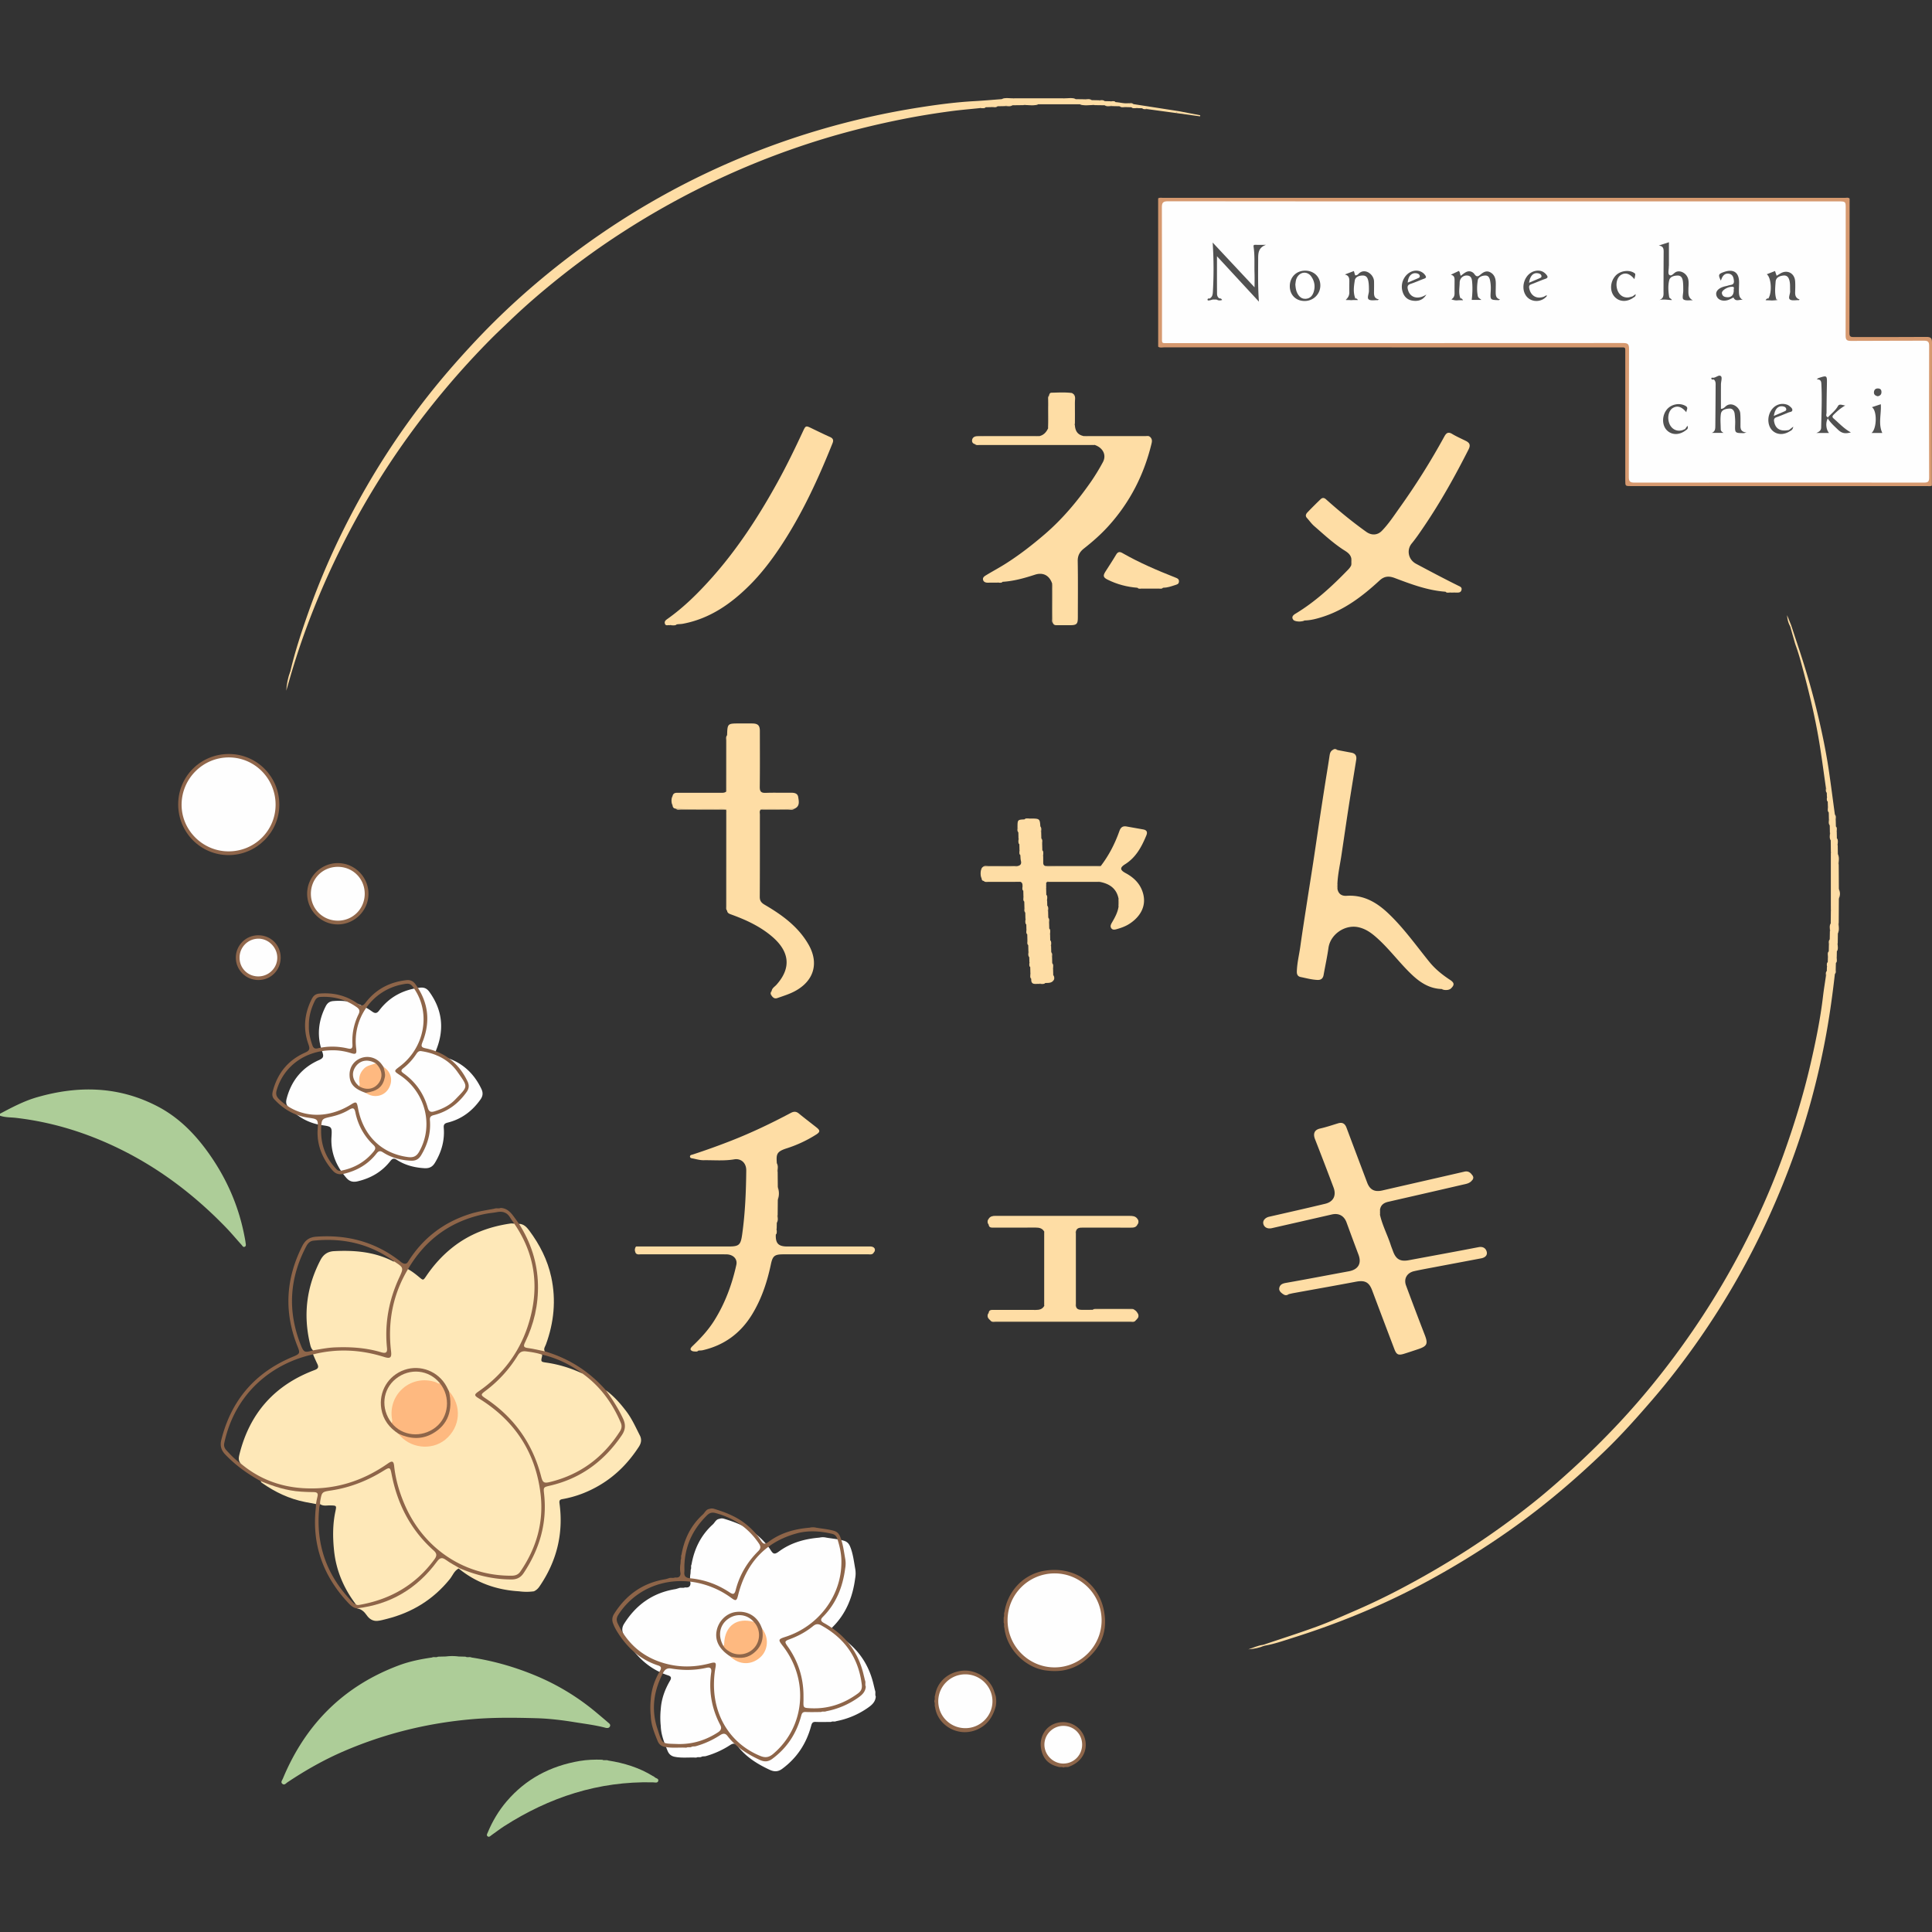 <svg width="512" height="512" fill="none" xmlns="http://www.w3.org/2000/svg"><rect width="100%" height="100%" fill="#333333" stroke="none"/><path d="M127.568 288.568c-2.26-4.744-5.952-7.678-11.079-8.763-1.059-.224-1.33-.459-.875-1.593 2.181-5.439 1.629-10.592-1.85-15.387-.644-.887-1.402-1.205-2.468-1.081-4.433.519-8.079 2.448-10.789 6.017-.615.81-1.077.897-1.919.287-3.06-2.217-6.505-3.075-10.273-2.755-1.002.086-1.57.542-2.01 1.402-1.989 3.9-2.378 7.94-.898 12.054.44 1.226.318 1.659-.905 2.199-4.424 1.957-7.234 5.367-8.498 10.045-.225.833-.313 1.603.354 2.324 2.43 2.623 5.36 4.335 8.914 4.856 2.747.403 2.753.36 2.55 3.491-.128 3.804 1.25 7.363 3.955 10.475.873 1.004 1.805 1.202 3.027.914 3.483-.82 6.412-2.524 8.628-5.35.536-.685.942-.835 1.714-.337 2.216 1.429 4.683 2.064 7.312 2.218 1.286.076 2.132-.319 2.809-1.438 1.73-2.856 2.605-5.91 2.333-9.244-.071-.874.188-1.185 1.033-1.395 3.677-.915 6.517-3.051 8.698-6.131.66-.932.721-1.794.237-2.808zm104.313 159.393l-.426-1.758c-1.468-6.059-5.055-10.479-10.466-13.464-.832-.459-.979-.91-.302-1.587 3.559-3.562 5.3-7.963 5.941-12.872.163-.87.161-1.741.002-2.612-.353-1.953-.572-3.933-1.331-5.797-.333-.821-.831-1.335-1.726-1.582-1.511-.417-3.062-.543-4.594-.802a3.9 3.9 0 00-1.823 0c-3.905.324-7.611 1.354-10.772 3.702-1.155.858-1.515.608-2.149-.391-.981-1.546-2.235-2.861-3.651-4.042-2.546-2.125-5.533-3.307-8.647-4.253-.435-.143-.869-.161-1.301.013-.902.104-1.173.964-1.733 1.471-3.156 2.859-4.921 6.471-5.645 10.629-.248.431.036.946-.218 1.375l-.052.99a7.211 7.211 0 000 2.612c-.024.978-.624 1.184-1.452 1.084-.531.251-1.13-.036-1.663.206-.334.093-.664.216-1.005.272-5.92.984-10.331 4.162-13.495 9.2-.479.761-.57 1.557-.318 2.315.293.887.754 1.739 1.255 2.535 2.592 4.119 6.011 7.241 10.73 8.781.645.21 1.053.519.534 1.4-1.372 2.324-2.283 4.835-2.465 7.564a21.273 21.273 0 000 4.449c.064 2.331.941 4.451 1.793 6.559.307.759.828 1.382 1.829 1.594 1.938.41 3.873.121 5.804.237.425-.26.935.021 1.364-.214.352-.19.745-.071 1.132-.179a23.46 23.46 0 006.467-2.939c.717-.466 1.34-.565 1.93.21 2.23 2.928 5.243 4.807 8.521 6.337 1.184.553 2.213.586 3.352-.256 3.935-2.904 6.431-6.747 7.675-11.425.192-.723.412-1.034 1.194-.999 1.35.059 2.704.012 4.057.009.433-.246.942.018 1.378-.207a21.64 21.64 0 008.534-3.648c1.045-.739 1.851-1.537 1.951-2.87-.261-.524.036-1.12-.209-1.647z" fill="#FEFEFE"/><path d="M153.288 363.866c-3.207-1.388-6.537-2.282-10.023-2.552-.692-.053-.693-.337-.431-.83.265-.499.517-1.005.775-1.508 3.943.91 7.504 2.637 10.755 5.028-.405.354-.77-.006-1.076-.138zm-21.416-38.624c-8.06 1.886-14.171 6.472-18.729 13.269-1.174 1.749-1.002 1.42-2.184.246-.886-.88-2.193-1.261-2.837-2.419 4.684-7.973 11.544-12.891 20.63-14.669.983-.192 1.989-.261 2.972-.447 1.49-.284 2.66.101 3.465 1.445.335.558.731 1.079 1.099 1.617-1.408.602-2.947.614-4.416.958zm-28.449 8.961c-4.67-2.019-9.567-2.521-14.588-2.3-1.71.076-2.863.736-3.686 2.363-2.683 5.31-3.896 10.895-3.472 16.815.164 2.296.737 4.537 1.284 6.773-2.25.676-2.46.594-3.31-1.577-3.469-8.866-2.942-17.506 1.479-25.929.432-.824.966-1.456 1.943-1.558 7.823-.812 15.016.828 21.421 5.519-.395.401-.77.024-1.071-.106zm-9.152 90.917c-.369-.063-.62-.315-.863-.562-6.859-6.978-9.795-15.333-8.79-25.068.032-.301.136-.595.207-.892 1.312 0 2.627.057 3.934-.021.895-.053.917.368.735 1.001-.807 2.805-.791 5.679-.773 8.561.037 5.912 1.999 11.18 5.26 16.031.186.276.755.465.29.95zm-23.352-53.47c-3.822 4.197-6.108 9.165-7.347 14.658-.124.549.17 1.022.227 1.536-1.428-.959-2.589-2.209-3.754-3.451-.498-.531-.782-1.154-.62-1.915 2.889-13.606 13.032-21.252 23.544-23.552 1.153.972 1.384 2.428 1.88 3.728.127.331-.474.399-.784.506-5.076 1.757-9.514 4.501-13.146 8.49zm94.809 4.927c-1.271-2.987-2.749-5.848-5.148-8.123-4.404-5.006-9.799-8.456-16.199-10.333-.561-.439-1.199-.684-1.901-.804-.73-.126-1.457-.275-2.191-.384-.785-.116-1.082-.482-.685-1.254.28-.543.495-1.117.724-1.683 3.919-9.693 3.527-19.151-1.556-28.35-.299-.541-.66-1.025-1.223-1.322-.273-.379-.544-.759-.82-1.136-1.043-1.427-1.997-2.972-4.048-3.071-.532.246-1.125-.023-1.661.196-2.077.403-4.168.688-6.21 1.317-7.155 2.203-12.72 6.43-16.687 12.773-.379.607-.934.596-1.485.292-.341-.187-.629-.47-.941-.709-6.488-4.948-13.839-6.84-21.914-6.246-1.74.128-2.872.872-3.676 2.462-4.418 8.738-4.89 17.626-1.22 26.717.67 1.662.565 1.883-1.165 2.595-10.084 4.151-16.445 11.515-19.08 22.102-.37 1.488-.048 2.685 1.036 3.823 2.744 2.881 5.922 5.153 9.382 7.066a15.686 15.686 0 004.24 1.953c2.978.884 6.017 1.358 9.124 1.343 1-.004 1.477.314 1.24 1.387-.1.456-.21.945.071 1.397-.01.305 0 .612-.034.914-1.102 9.771 1.895 18.148 8.58 25.275.635.676 1.292 1.309 2.262 1.461.736.001 1.463.252 2.203.1 5.131-1.057 9.776-3.141 13.868-6.452a29.552 29.552 0 005.448-5.802c.564-.785 1.129-.981 1.965-.388 1.206.854 2.492 1.581 3.878 2.115 4.107 2.192 8.555 2.889 13.141 3.117 2.005.099 3.33-.734 4.341-2.34 3.987-6.331 6.053-13.14 5.144-20.683-.125-1.039.161-1.62 1.278-1.848 3.109-.632 6.005-1.849 8.743-3.443 4.395-2.557 7.864-6.073 10.637-10.302.754-1.151 1.107-2.396.539-3.732" fill="#8E6549"/><path d="M0 295.148c3.161-1.672 6.32-3.357 9.777-4.355 10.982-3.17 21.723-2.958 32.044 2.444 5.54 2.901 9.794 7.221 13.402 12.271 4.691 6.566 7.9 13.755 9.478 21.669.145.726.292 1.453.387 2.187.048.366.207.859-.26 1.051-.4.165-.596-.275-.815-.518-1.407-1.555-2.747-3.172-4.204-4.677-8.183-8.449-17.415-15.5-27.994-20.7-8.722-4.288-17.89-7.153-27.568-8.274-1.42-.165-2.87-.085-4.247-.573v-.525zm116.079 143.889l2.084-.053a13.255 13.255 0 013.383.004l1.821.048c.501.298 1.088-.036 1.594.221 5.83.891 11.46 2.506 16.9 4.766a61.912 61.912 0 0116.142 9.792c1.034.868 2.072 1.731 3.09 2.617.314.275.784.558.549 1.075-.219.483-.755.484-1.159.377-2.712-.72-5.495-1.05-8.252-1.498-3.349-.543-6.729-.95-10.121-1.044-5.595-.154-11.196-.227-16.782.243-11.838.996-23.237 3.783-34.156 8.48-5.276 2.269-10.252 5.091-15.022 8.284-.37.247-.745.793-1.263.422-.61-.437-.104-.982.073-1.408 5.975-14.389 16.095-24.553 30.763-30.031 2.823-1.054 5.776-1.648 8.759-2.073.507-.26 1.096.075 1.597-.222z" fill="#ADCD98"/><path d="M365.716 321.961c.625 2.775 1.971 5.292 2.844 7.979.174.538.393 1.061.584 1.595.787 2.201 1.948 2.858 4.242 2.429 6.146-1.149 12.3-2.264 18.439-3.453 1.145-.222 1.893.253 2.155 1.158.292 1.004-.446 1.611-1.43 1.799-4.174.794-8.351 1.574-12.526 2.366-1.747.332-3.5.643-5.236 1.031-1.927.431-2.838 2.007-2.167 3.818a905.999 905.999 0 004.95 13.07c.908 2.34.659 2.984-1.709 3.779-1.24.416-2.479.83-3.727 1.22-1.547.485-2.047.262-2.606-1.208a3490.771 3490.771 0 01-5.899-15.602c-.811-2.162-1.936-2.721-4.277-2.278-5.497 1.04-11.007 2.009-16.511 3.011-.427.077-.849.182-1.274.274a2.376 2.376 0 01-1.562-.005c-.591-.415-1.159-.91-.967-1.696.207-.849.864-1.114 1.748-1.269 5.561-.974 11.105-2.049 16.658-3.07 2.503-.461 3.45-2.072 2.573-4.398a933.402 933.402 0 01-3.172-8.555c-.647-1.768-2.065-2.531-3.9-2.109-5.296 1.219-10.596 2.421-15.895 3.628-1.142.26-2.057-.22-2.264-1.179-.182-.838.507-1.613 1.549-1.85 4.958-1.129 9.92-2.245 14.864-3.436 2.178-.525 2.999-2.195 2.199-4.323a972.01 972.01 0 00-4.901-12.781c-.515-1.315-.312-2.461 1.336-2.832 1.61-.363 3.183-.895 4.764-1.38 1.141-.35 1.832.068 2.237 1.152 1.817 4.852 3.648 9.699 5.475 14.546.728 1.931 1.981 2.561 4.023 2.092 7.245-1.665 14.495-3.308 21.738-4.982.979-.226 1.585.194 2.092.931.168.435.18.868-.007 1.301-.641.918-1.69 1.024-2.641 1.246-6.54 1.525-13.088 3.012-19.634 4.514-1.139.261-1.985.836-2.162 2.095-.198.457-.189.914-.003 1.372zM258.363 117.696c-.61-.155-.848-.601-.734-1.158.113-.549.547-.856 1.109-.925.298-.037.6-.028.901-.04.409.232.855.12 1.283.121 4.41.009 8.819.009 13.229 0 .428-.001.874.111 1.284-.121 1.179-.257 1.859-1.07 2.344-2.101.296-1.978.045-3.969.135-5.952.042-.903-.127-1.815.106-2.711.046-.379.216-.724.615-.734 1.78-.045 3.564-.152 5.34.065.229.028.433.266.648.408.246 2.245.033 4.497.112 6.745.016.469-.121.954.122 1.404.111 1.668.844 2.561 2.356 2.873.452.245.941.122 1.411.123 4.925.011 9.849.003 14.773.012.472.001.959-.11 1.416.111.486.474.537.981.374 1.66-1.987 8.295-5.727 15.642-11.481 21.986-1.975 2.178-4.149 4.086-6.441 5.889-1.084.853-1.685 1.84-1.657 3.342.09 4.982.037 9.967.032 14.951-.001 1.732-.314 2.036-2.07 2.042-1.093.004-2.186-.004-3.279.003-.488.003-.98.04-1.23-.516-.229-3.031-.03-6.067-.104-9.099-.012-.469.121-.956-.124-1.406-.721-2.177-2.407-3.064-4.553-2.367-2.804.911-5.63 1.71-8.594 1.889-.411.243-.916-.067-1.32.224-.83.001-1.66-.014-2.49.008-.625.016-1.205-.148-1.354-.775-.157-.664.461-.996.926-1.278 1.596-.97 3.247-1.85 4.828-2.841 3.753-2.354 7.237-5.06 10.599-7.95 4.686-4.03 8.606-8.716 12.128-13.752a55.281 55.281 0 003.267-5.338c1.02-1.881.059-3.802-2.137-4.567-.453-.242-.943-.122-1.414-.123-9.644-.008-19.288-.004-28.931-.01-.475 0-.96.09-1.425-.092zm-52.272 192.966l.036 3.927a11.834 11.834 0 010 3.388l-.036 3.928c-.327.677.061 1.431-.228 2.112l-.033 1.567c-.311.494.043 1.085-.232 1.585-.099 2.34.686 3.164 3.03 3.165 7.089.001 14.178-.001 21.266.002.564 0 1.144-.087 1.655.258.262.425.164.863.042 1.3-.377.706-1.05.509-1.635.51-7.432.008-14.863.005-22.295.006-2.413 0-2.893.4-3.376 2.688-.976 4.628-2.446 9.068-4.915 13.144-3.044 5.025-7.384 8.249-13.114 9.577-.378.087-.779.071-1.17.102-.412.254-.921-.06-1.328.228-1.204-.36-.745-.937-.172-1.484 2.144-2.051 4.141-4.209 5.728-6.75 2.848-4.556 4.672-9.5 5.823-14.712.348-1.579-.845-2.781-2.703-2.789-3.887-.016-7.774-.005-11.661-.005-3.625 0-7.249.005-10.874-.006-.463-.002-.971.153-1.368-.248-.125-.612-.226-1.222.052-1.822l24.536.001c2.749 0 3.169-.407 3.559-3.173.794-5.625 1.029-11.277 1.087-16.954.022-2.151-1.514-3.252-3.184-2.968-2.693.457-5.405.191-8.109.231-.965.014-1.881-.268-2.813-.453-.327-.065-.792-.075-.805-.514-.013-.437.46-.458.77-.56a186.721 186.721 0 0010.198-3.664c5.4-2.118 10.618-4.616 15.734-7.333.787-.418 1.421-.451 2.14.139 1.547 1.27 3.147 2.475 4.714 3.722.965.767.95 1.18-.115 1.86a33.623 33.623 0 01-7.799 3.649c-2.765.889-2.781 1.584-2.629 3.973.285.771-.106 1.606.224 2.373zm-1.593-48.058c.126-.766.802-1.11 1.258-1.618 4.251-4.741 3.182-9.065-1.092-12.74-3.188-2.741-6.983-4.49-10.924-5.91-.484-.174-1.007-.367-1.051-1.021-.2-.462-.1-.948-.101-1.422-.007-7.901-.003-15.801-.011-23.701 0-.472.114-.961-.116-1.417a.533.533 0 00-.04-.23c-.844-.294-1.716-.105-2.573-.127-3.594-.09-7.191.139-10.782-.12-.511-.035-.766-.328-.826-.817-.15-.869-.174-1.736.013-2.603.241-.844.937-.782 1.588-.783 3.66-.004 7.32-.001 10.98-.003.561 0 1.141.086 1.627-.31.248-.406.128-.855.129-1.283.01-4.113.003-8.226.011-12.338 0-.432-.09-.876.099-1.296.098-3.141.098-3.141 3.32-3.141 1.138.001 2.276-.018 3.412.005 1.456.03 1.948.537 1.95 1.993.005 4.943.038 9.887-.023 14.83-.016 1.224.374 1.61 1.579 1.564 2.14-.082 4.287 0 6.43-.034.976-.015 2.009.026 2.18 1.156.165 1.095.501 2.426-.983 3.07-2.506.229-5.018.036-7.526.108-.468.013-.954-.123-1.403.124-.428.389-.243.903-.244 1.359-.012 7.253.015 14.506-.033 21.759-.007 1.09.424 1.601 1.32 2.124 4.586 2.681 8.846 5.758 11.576 10.489 2.864 4.965 1.47 9.689-3.593 12.4-1.472.788-3.051 1.268-4.613 1.814-.74.259-1.145-.067-1.528-.588-.174-.43-.159-.861-.01-1.293zM358.13 148.089c-.224-1.398-1.428-1.932-2.409-2.589-2.683-1.799-5.036-3.992-7.46-6.099-.716-.622-1.268-1.429-1.912-2.137-.523-.576-.23-1.095.165-1.509a122.045 122.045 0 013.433-3.431c.462-.448.902-.499 1.466.006 3.409 3.048 6.936 5.953 10.663 8.612 1.371.978 2.954.947 4.136-.271 1.823-1.878 3.247-4.078 4.76-6.195a185.837 185.837 0 0011.793-18.796c.492-.898.999-1.327 2.052-.694 1.157.697 2.406 1.241 3.619 1.844 1.021.508 1.344 1.094.748 2.273-3.57 7.051-7.411 13.94-11.853 20.481-1.027 1.512-2.052 3.036-3.213 4.443-1.38 1.672-.973 4.249 1.175 5.394 3.699 1.972 7.401 3.935 11.157 5.794.459.227 1.033.402.869 1.107-.171.736-.76.732-1.351.718-.525-.012-1.05-.002-1.575-.002-.404-.29-.913.025-1.323-.227-4.74-.332-9.119-2-13.501-3.649-1.462-.55-2.705-.494-3.947.652-4.5 4.153-9.319 7.843-15.275 9.712-1.49.468-3.003.871-4.584.902a8.5 8.5 0 01-2.864-.007c-.812-.801-.256-1.379.397-1.773 5.256-3.165 9.706-7.285 13.946-11.661.369-.382.692-.781.878-1.281.212-.538.197-1.077.01-1.617zm23.892 114.008c-3.096-.102-5.525-1.617-7.703-3.652-3.221-3.01-5.828-6.604-9.077-9.584-1.534-1.406-3.126-2.682-5.292-3.144-3.534-.754-7.387 1.889-7.892 5.481-.338 2.402-.867 4.778-1.286 7.17-.164.938-.694 1.367-1.625 1.326-1.521-.067-2.985-.472-4.466-.774-.781-.159-1.026-.701-1.006-1.45.06-2.262.621-4.453.93-6.68.53-3.809 1.134-7.607 1.72-11.407.565-3.671 1.158-7.338 1.718-11.01.573-3.759 1.115-7.523 1.681-11.282.451-2.991.913-5.98 1.382-8.968.408-2.602.853-5.199 1.234-7.805.094-.638.224-1.191.798-1.549a1.83 1.83 0 011.29-.004c1.234.235 2.465.477 3.7.701 1.079.196 1.447.865 1.283 1.888-.67 4.187-1.367 8.371-2.016 12.562-.661 4.276-1.273 8.561-1.918 12.84-.374 2.481-.946 4.934-1.047 7.454-.183.45-.213.899.007 1.347.25 1.354 1.134 1.926 2.431 1.84 4.477-.295 7.946 1.715 11.058 4.671 4.09 3.883 7.336 8.475 10.861 12.83 1.558 1.924 3.44 3.431 5.487 4.774 1.222.802 1.23 1.401.084 2.423a5.926 5.926 0 01-2.336.002z" fill="#FEDDA5"/><path d="M484.41 213.737l-.034-1.303c-.253-.411.064-.919-.229-1.322l-.03-1.04c-.26-.408.063-.919-.233-1.322-.624-4.276-1.163-8.568-1.891-12.827-.999-5.85-2.365-11.626-3.891-17.36-.703-2.639-1.374-5.292-2.341-7.855.124-.156.191-.421.485-.255 1.911 5.686 3.656 11.422 5.082 17.249 1.329 5.435 2.509 10.904 3.327 16.442.577 3.902 1.074 7.816 1.607 11.724.276.5-.078 1.092.232 1.587l.038 1.566c.245.413-.064.919.224 1.324l.035 1.826c.276.593-.088 1.264.226 1.852l.037 2.349c.298.949-.111 1.953.227 2.899l.036 6.291a6.952 6.952 0 010 2.6l-.035 6.293c-.338.945.067 1.947-.225 2.895l-.038 2.618c-.329.676.061 1.431-.23 2.111l-.032 1.566c-.308.495.037 1.083-.227 1.583l-.038 1.561c-.287.407.027.917-.229 1.329-.69 6.084-1.544 12.144-2.708 18.155-1.905 9.837-4.477 19.496-7.822 28.943a216.42 216.42 0 01-7.05 17.442c-5.128 11.265-11.241 21.963-18.3 32.123-3.927 5.651-8.117 11.097-12.619 16.31-3.938 4.559-7.94 9.056-12.267 13.244-7.804 7.552-16.052 14.575-24.923 20.863a218.062 218.062 0 01-24.028 14.78c-10.891 5.771-22.251 10.384-33.994 14.08-2.484.782-4.95 1.66-7.536 2.085-.275.11-.311-.017-.245-.246 4.741-1.602 9.515-3.117 14.214-4.836 3.346-1.223 6.604-2.691 9.878-4.104a175.204 175.204 0 0012.153-5.807A235.774 235.774 0 00388.5 411a213.37 213.37 0 0017.967-12.889c3.562-2.844 6.988-5.862 10.361-8.941a217.76 217.76 0 0012.394-12.254c5.989-6.417 11.52-13.236 16.652-20.379a211.732 211.732 0 0019.213-32.478 195.096 195.096 0 007.504-17.932c2.84-7.894 5.314-15.895 7.201-24.071 1.373-5.948 2.607-11.922 3.322-17.992.212-1.802.512-3.593.771-5.39.294-.403-.029-.914.233-1.324l.029-1.04c.293-.403-.023-.911.228-1.32l.037-1.301c.306-.497-.042-1.087.229-1.589l.034-1.561c.303-.496-.04-1.086.226-1.588l.036-2.089c.323-.677-.056-1.428.224-2.11l.038-3.404c.247-.499.117-1.031.119-1.546.012-4.234.01-8.469.001-12.703-.001-.428.112-.875-.122-1.283l-.036-3.145c-.28-.681.1-1.433-.225-2.11l-.032-1.826c-.283-.592.087-1.264-.229-1.852l-.033-1.56c-.274-.5.078-1.091-.232-1.586zM76.914 178.039c1.265-5.403 3.007-10.665 4.855-15.887 3.05-8.617 6.72-16.974 10.932-25.087a204.142 204.142 0 0120.599-32.007c3.665-4.673 7.558-9.147 11.596-13.507a195.869 195.869 0 0112.293-12.178 209.145 209.145 0 0121.542-17.047 203.967 203.967 0 0128.57-16.498 205.7 205.7 0 0130.072-11.46 207.03 207.03 0 0126.247-5.888c4.857-.766 9.738-1.41 14.658-1.68 2.393-.13 4.78-.348 7.17-.527 1.127-.299 2.301.108 3.426-.228h12.818c1.124.34 2.3-.076 3.426.231l2.091.03c.675.33 1.427-.057 2.107.228l1.826.036c.497.306 1.087-.041 1.588.229l1.56.035c.407.286.916-.027 1.329.228 1.14.057 2.253.426 3.409.292.4.3.91-.026 1.317.233l12.068 1.878c.073.693-.615.167-.777.484l-7.589-1.032c-.401-.296-.908.022-1.316-.228l-1.306-.036c-.494-.311-1.085.043-1.585-.231l-1.305-.03c-.584-.324-1.254.049-1.843-.23l-1.827-.035c-.677-.327-1.431.059-2.112-.228l-2.615-.034c-1.3-.352-2.647.084-3.949-.23l-11.05.001c-1.303.31-2.649-.121-3.95.228l-2.877.036c-.68.285-1.433-.1-2.108.228l-1.83.035c-.503.264-1.091-.078-1.589.225l-1.561.035c-.499.27-1.089-.08-1.583.23-2.542.267-5.093.474-7.626.812-4.21.562-8.405 1.238-12.573 2.063-6.783 1.343-13.497 2.97-20.125 4.943a210.544 210.544 0 00-28.088 10.62 212.256 212.256 0 00-26.338 14.506 203.505 203.505 0 00-16.542 11.889c-4.528 3.614-8.938 7.38-13.125 11.403-1.7 1.633-3.432 3.235-5.092 4.91a217.921 217.921 0 00-22.141 26.155 210.805 210.805 0 00-17.514 29.028c-5.391 10.804-9.878 21.979-13.313 33.565-.462.017-.398-.225-.25-.508zm100.546-12.337c-.416-.134-1.031.264-1.243-.4-.216-.679.248-.986.746-1.34 4.243-3.017 7.913-6.645 11.385-10.513 6.993-7.792 12.648-16.492 17.688-25.623 2.447-4.432 4.654-8.986 6.787-13.576.691-1.487.761-1.477 2.269-.747 1.611.779 3.218 1.566 4.852 2.294.8.356 1.026.811.694 1.64-3.851 9.612-8.168 18.987-13.936 27.631-2.375 3.558-4.98 6.953-7.996 9.972-4.971 4.976-10.604 8.913-17.715 10.26-.567.107-1.128.075-1.683.176-.592.275-1.261-.091-1.848.226zm95.614 51.216c2.459.011 2.497.042 2.627 2.102.269.501-.079 1.091.228 1.587l.036 1.564c.266.501-.079 1.09.227 1.585l.035 1.565c.268.501-.08 1.09.228 1.585.003.554.013 1.108.008 1.661-.006.54.173.915.779.947.584.27 1.202.121 1.802.124 3.793.016 7.586.012 11.379.002.427-.001.873.115 1.28-.125 2.163-2.816 3.767-5.94 4.946-9.271.368-1.039.92-1.393 1.933-1.213l4.354.772c.954.169 1.233.677.856 1.59-1.247 3.016-2.745 5.827-5.637 7.643-1.443.907-1.36 1.538.175 2.362 2.28 1.226 3.988 2.961 4.638 5.539.959 3.808-1.462 6.533-3.827 7.988-.972.598-2.045.979-3.135 1.29-.496.142-1.094.295-1.467-.18-.395-.503-.17-1.013.145-1.557.763-1.312 1.515-2.646 1.738-4.19a3.722 3.722 0 00.004-2.135c-.543-2.733-2.425-3.968-4.981-4.448-.984-.273-1.988-.112-2.982-.12-3.227-.024-6.455-.013-9.682-.003-.427.002-.874-.114-1.28.124l-.254.257a2.197 2.197 0 00-.005 1.609l.037 1.565c.264.5-.083 1.087.228 1.58l.03 1.306c.272.501-.076 1.093.23 1.589l.036 1.563c.266.5-.081 1.089.228 1.583l.032 1.304c.27.502-.076 1.093.228 1.59l.035 1.561c.271.5-.08 1.09.23 1.585l.036 1.567c.246.414-.06.92.223 1.328l.036 1.559c.27.501-.078 1.09.229 1.585l.037 1.566c.134.525.208 1.048-.053 1.56-.581.614-1.355.497-2.084.549-.501.279-1.094-.076-1.591.232-.923-.078-2.207.418-2.097-1.312-.278-.501.076-1.094-.232-1.589l-.038-1.565c-.247-.412.063-.919-.224-1.324l-.032-1.299c-.276-.501.076-1.093-.231-1.59l-.038-1.563c-.246-.412.063-.919-.224-1.325l-.039-1.563c-.246-.412.063-.919-.224-1.325l-.03-1.297c-.278-.501.074-1.095-.232-1.592l-.038-1.562c-.247-.413.061-.92-.224-1.326l-.039-1.562c-.247-.413.062-.92-.224-1.327l-.037-1.56c-.25-.413.061-.921-.225-1.328.057-.453-.079-.813-.496-1.041-2.339-.263-4.687-.037-7.029-.122-.907-.034-1.823.14-2.721-.113-.341-.025-.52-.215-.557-.549a8.468 8.468 0 01.004-2.863l.298-.299c2.595-.232 5.196-.033 7.794-.107.469-.014.955.119 1.406-.122.759-.159 1.099-.554.894-1.376-.123-.493-.109-1.021-.156-1.532-.248-.414.06-.921-.224-1.329l-.037-1.559c-.268-.501.079-1.09-.228-1.585l-.036-1.566c-.248-.413.06-.921-.224-1.328.009-2.007.009-2.007 1.838-2.099.502-.267 1.091.078 1.587-.227z" fill="#FEDDA5"/><path d="M490.167 52.625c-.011 11.895-.012 23.79-.054 35.684-.004.984.464 1.016 1.201 1.015 6.385-.016 12.771.02 19.155-.035 1.163-.01 1.536.247 1.531 1.487-.05 12.638-.031 25.278-.03 37.917-.411.23-.858.121-1.287.121-26.159.006-52.318.006-78.477.005-1.488 0-1.491-.002-1.491-1.475-.001-11.243.002-22.485-.002-33.727-.001-1.735.176-1.553-1.534-1.553-40.244-.002-80.488 0-120.733-.011-.504 0-1.048.19-1.516-.176l-.008-39.3c.398-.277.85-.145 1.275-.145 60.243-.007 120.485-.007 180.727.002.414 0 .877-.18 1.243.19z" fill="#D6996F"/><path d="M276.73 326.381c-.498-.862-1.285-1.063-2.22-1.058-3.707.021-7.414.01-11.12.008-.609-.001-1.278.091-1.391-.789-.157-.52-.171-1.04.01-1.558.434-.674 1.1-.771 1.828-.771 11.823.005 23.646.001 35.468.009.779.001 1.583.019 2.11.76.189.52.175 1.04.011 1.562-.373.754-1.036.8-1.774.797-4.231-.019-8.462-.011-12.693-.007-.798.001-1.611.004-1.842 1.031-.185.278-.122.592-.122.893-.003 5.984-.003 11.968 0 17.952 0 .301-.064.615.125.891.147.886.835 1.003 1.534 1.022.983.027 1.966-.009 2.95-.018 3.666-.165 7.333-.162 11-.003.357.199.633.477.833.832.128.525.204 1.047-.054 1.558l-.508.539c-.324.189-.682.114-1.025.114-12.09.003-24.179.003-36.268 0-.344 0-.701.073-1.027-.112l-.541-.542c-.191-.517-.167-1.037-.018-1.558.112-.876.775-.796 1.388-.797 3.708-.001 7.416-.012 11.125.008.933.005 1.727-.184 2.219-1.056.197-.273.131-.588.131-.887.003-5.978.003-11.955 0-17.932 0-.3.066-.615-.129-.888z" fill="#FEDDA5"/><path d="M161.191 466.557c4.202.661 8.21 1.877 11.855 4.133.111.069.272.092.341.187.316.425 1.283.395 1.046 1.125-.193.593-.922.345-1.418.334-14.39-.335-27.418 3.941-39.431 11.644-1.137.73-2.203 1.571-3.314 2.343-.305.212-.627.629-1.031.335-.419-.304-.099-.739.039-1.072 1.233-2.961 2.857-5.695 4.934-8.143 5.107-6.014 11.671-9.447 19.378-10.763 1.974-.338 3.992-.402 6.004-.337.503.291 1.088-.031 1.597.214z" fill="#ADCD98"/><path d="M306.898 155.989l-4.154-.002c-.406-.288-.915.026-1.327-.227-2.751-.21-5.375-.903-7.848-2.125-1.208-.596-1.322-1.041-.634-2.131.951-1.506 1.947-2.984 2.848-4.52.438-.746.93-.841 1.61-.451 4.502 2.583 9.26 4.612 14.077 6.516.472.186.995.344.966 1.056-.029.717-.561.793-1.052.956-1.031.34-2.058.696-3.163.7-.411.252-.919-.064-1.323.228z" fill="#FEDDA5"/><path d="M277.521 442.73c-5.38-.525-10.68-5.327-11.347-11.33-.186-.443.045-.944-.188-1.381l.004-1.394c.224-.447-.012-.959.2-1.408.784-5.258 4.789-10.069 10.832-10.992 7.56-1.156 14.125 3.194 15.553 10.694.974 5.114-.498 9.686-5.365 13.395-1.715 1.307-3.65 2.07-5.764 2.414a16.158 16.158 0 01-3.925.002z" fill="#8E6549"/><path d="M47.223 213.11c.031-7.434 6.022-13.332 13.505-13.295 7.396.036 13.352 6.1 13.296 13.536-.056 7.301-6.129 13.277-13.473 13.259-7.41-.018-13.36-6.044-13.328-13.5z" fill="#8E654A"/><path d="M263.896 452.144c-.71 2.668-2.059 4.833-4.651 6.075-5.108 2.448-10.781-.909-11.44-5.813-.201-.448.031-.956-.195-1.4v-.333c.227-.445-.008-.954.197-1.401.572-3.616 3.467-6.185 7.359-6.529 3.358-.297 7.009 1.972 8.153 5.076.208.566.384 1.143.575 1.715.155.87.152 1.74.002 2.61zM81.4 236.798c.02-4.441 3.685-8.072 8.141-8.066 4.44.005 8.098 3.664 8.108 8.108.01 4.487-3.716 8.179-8.214 8.139-4.434-.04-8.056-3.728-8.035-8.181zm194.515 224.286c.552-2.694 2.605-4.477 5.398-4.69 2.643-.201 5.193 1.47 6.073 3.98.909 2.593.01 5.309-2.254 6.868a8.03 8.03 0 01-1.848.947c-.442.24-.96-.021-1.403.214l-.073.001c-.442-.232-.954.014-1.399-.204-2.638-.614-4.037-2.238-4.511-4.768-.125-.784-.159-1.567.017-2.348z" fill="#8E664A"/><path d="M68.41 247.854c3.367-.019 5.984 2.586 5.977 5.949-.008 3.302-2.59 5.898-5.885 5.917-3.323.019-6.013-2.647-6.006-5.956.006-3.252 2.647-5.892 5.914-5.91z" fill="#8F664B"/><path d="M262.555 350.034c12.773-.002 25.547-.002 38.321-.003-.393.417-.904.244-1.363.245-11.865.009-23.73.009-35.594 0-.46-.001-.97.171-1.364-.242zm-4.192-232.338c10.219-.005 20.438-.011 30.657-.012.383 0 .796-.095 1.112.237-10.175.002-20.351.006-30.526.001-.421 0-.884.142-1.243-.226zm-65.901 97.079c.354.364.229.824.229 1.247.004 8.431.001 16.862-.002 25.293-.349-.311-.237-.728-.237-1.108-.001-8.477.005-16.954.01-25.432zm92.658 131.326c-.342-.309-.249-.723-.249-1.105-.005-5.841-.005-11.682 0-17.524 0-.382-.093-.795.246-1.106l.003 19.735zm-8.39-19.72c.343.309.245.722.245 1.103.005 5.834.005 11.668 0 17.502 0 .38.098.794-.247 1.102l.002-19.707m28.083-210.565c-5.409.001-10.819.005-16.229-.004-.463-.001-.97.15-1.37-.242 5.455-.002 10.911-.006 16.367 0 .419.001.884-.144 1.232.246zm-29.379-.243c-.272.295-.634.242-.977.241-4.611-.002-9.223-.007-13.835-.014-.343 0-.704.057-.983-.227h15.795zm209.763 110.243c.286.277.233.638.233.981.003 4.523.003 9.046.001 13.569 0 .343.052.703-.232.982l-.002-15.532zm-292.51-30.951c.003 4.653.009 9.306.007 13.959 0 .333.103.708-.246.958 0-4.518-.005-9.036.007-13.554.002-.458-.167-.964.232-1.363zm99.016 34.65c-.226.27-.537.243-.84.243l-12.775-.009c-.303-.001-.614.025-.846-.235l14.461.001zm-14.202 4.191c.221-.273.533-.254.837-.254l12.262.006c.304 0 .614-.007.845.247l-13.944.001zm-98.435-19.408c4.044-.003 8.089-.01 12.134-.002.415.001.881-.156 1.222.249-3.999 0-7.998.006-11.997-.007-.457-.002-.966.169-1.359-.24zm121.538 132.805l-11 .002c.191-.225.452-.235.717-.235h9.564c.265 0 .527.008.719.233zM311.636 29.95l.777-.485 5.661 1.082-.047.286-6.391-.883zm-32.803 124.718c.358.36.232.818.233 1.24.006 3.088-.001 6.177-.004 9.266-.371-.357-.228-.819-.229-1.237-.009-3.09-.002-6.179 0-9.269zm-18.118 78.791c2.836-.003 5.673-.01 8.508-.003.423.001.883-.125 1.242.238-2.882.006-5.765.015-8.648.013-.38 0-.797.111-1.102-.248zm8.945-3.939c-.634.445-1.352.207-2.026.217-2.391.032-4.783.012-7.174.011.445-.418.995-.225 1.496-.228 2.568-.018 5.136-.004 7.704 0zm-68.037-14.98c.35-.382.812-.244 1.231-.245 2.566-.005 5.132.007 7.698.013-.535.448-1.171.219-1.756.225-2.391.027-4.782.009-7.173.007zm76.397-109.731c.006 2.521.015 5.042.014 7.562 0 .381.085.794-.255 1.101-.001-2.477-.008-4.955.003-7.432.002-.418-.142-.88.238-1.231zm198.226 65.644l-.485.255-1.352-4.741c-.069-.262.041-.327.278-.252l1.559 4.738zm-191.389-57.756c-.477-.992-.181-2.045-.214-3.067-.056-1.693-.019-3.388-.02-5.082.497.714.21 1.519.227 2.277.043 1.956.01 3.914.007 5.872zM76.914 178.039c.023.199.04.402.25.508l-1.3 4.499c.114-1.726.406-3.406 1.05-5.007zm257.857 257.858l.245.246c-1.336.577-2.747.836-4.196.949 1.315-.415 2.56-1.042 3.951-1.195z" fill="#FEDDA5"/><path d="M474.687 165.715l-.277.253c-.524-.896-.745-1.888-.814-2.943l1.091 2.69zM286.189 27.634c1.316.085 2.657-.273 3.949.23-1.314-.119-2.659.293-3.949-.23zm-15 .23c1.292-.503 2.634-.147 3.95-.228-1.291.518-2.636.111-3.95.228zm-2.315-1.819c-1.114.49-2.284.152-3.426.228 1.113-.518 2.286-.119 3.426-.228zm-62.747 291.932v-3.389a5.135 5.135 0 010 3.389zm78.991-291.7c-1.142-.083-2.311.26-3.425-.233 1.139.113 2.313-.293 3.425.233zm202.163 202.994c-.475-.935-.155-1.932-.227-2.899.504.933.119 1.935.227 2.899zm-227.119.776l-.004 2.864c-.376-.956-.381-1.91.004-2.864zm82.737-65.626l2.864.007c-.956.371-1.91.382-2.864-.007zm144.158 82.929c.07-.965-.249-1.96.225-2.895-.109.963.273 1.963-.225 2.895zm-308.804-36.472l-.013 2.603c-.369-.87-.388-1.738.013-2.603zm309.064 27.284v-2.6c.379.867.38 1.734 0 2.6zm-281.226 72.5c-.445-.757-.176-1.58-.224-2.374.472.754.135 1.584.224 2.374zm175.931-48.565l2.336-.002c-.779.369-1.557.365-2.336.002zM289.316 26.534c-.705-.053-1.445.22-2.107-.228.701.093 1.448-.245 2.107.228zm197.473 225.545c.056-.706-.22-1.448.23-2.11-.094.701.248 1.45-.23 2.11zM266.204 28.128c.662-.45 1.403-.175 2.108-.228-.66.473-1.407.135-2.108.228zm26.549-.229c.707.053 1.448-.222 2.112.228-.702-.092-1.451.247-2.112-.228zm192.183 192.662c.449.664.174 1.404.225 2.11-.469-.661-.134-1.408-.225-2.11zm-188.51 17.593c.372.712.372 1.423-.004 2.134l.004-2.134zm-90.564 85.863c.057-.706-.219-1.448.23-2.111-.093.701.248 1.451-.23 2.111zm279.299-79.265c-.051.706.224 1.446-.225 2.11.09-.702-.244-1.449.225-2.11zM296.692 28.162c.619.042 1.273-.204 1.843.23-.614-.082-1.276.227-1.843-.23zM168.583 330.333l-.052 1.822c-.354-.618-.425-1.228.052-1.822zm318.434-106.31c-.43-.574-.184-1.231-.226-1.852.457.571.15 1.235.226 1.852zM177.46 165.702c.573-.425 1.229-.18 1.848-.226-.57.455-1.232.148-1.848.226zm307.215 51.181c.432.573.185 1.231.229 1.853-.462-.57-.152-1.236-.229-1.853zm-207.433 18.689c-.341-.537-.39-1.073.005-1.608l-.005 1.608zm-15.246 112.361l.018 1.558c-.386-.515-.375-1.035-.018-1.558zm39.387 1.559l.054-1.558c.342.532.39 1.054-.054 1.558zm-25.191-125.736c-.407-.481-.197-1.05-.227-1.585.433.477.162 1.055.227 1.585zm-.263-3.149c-.407-.482-.196-1.052-.229-1.587.437.477.164 1.056.229 1.587zm-2.854-3.689c-.483.407-1.053.196-1.588.227.478-.434 1.057-.163 1.588-.227zm213.419.537c-.408-.481-.198-1.052-.233-1.587.441.476.166 1.057.233 1.587zm-1.853 34.645c-.033.536.18 1.107-.23 1.588.065-.531-.208-1.11.23-1.588zm-212.106-.035c.409.482.197 1.055.232 1.591-.442-.478-.167-1.059-.232-1.591zm-2.627-29.927c.409.48.198 1.05.229 1.585-.435-.477-.163-1.055-.229-1.585zm214.502-8.401c.41.48.198 1.051.232 1.586-.439-.476-.165-1.056-.232-1.586zM292.731 26.799c-.536-.033-1.107.178-1.588-.229.531.064 1.11-.208 1.588.229zm-29.946 1.589c.483-.407 1.053-.197 1.589-.225-.479.432-1.057.163-1.589.225zm15.771 222.409c-.409-.48-.197-1.05-.231-1.585.438.477.164 1.056.231 1.585zm.508 9.166l.052-1.56c.347.532.396 1.054-.052 1.56zm-19.423-231.31c.48-.409 1.05-.197 1.584-.23-.476.436-1.055.163-1.584.23zm225.26 220.298c-.029.536.182 1.106-.226 1.588.063-.531-.208-1.11.226-1.588zm-207.134-7.339c-.409-.482-.198-1.053-.23-1.589.439.477.165 1.058.23 1.589zm-.26-2.895c-.409-.479-.199-1.047-.228-1.58.431.476.16 1.052.228 1.58zm23.919 85.827l-.011-1.562c.385.518.379 1.039.011 1.562zm-23.135-76.892c-.407-.482-.198-1.054-.229-1.59.438.478.166 1.058.229 1.59zm-5.231 10.191c.409.481.197 1.053.232 1.589-.442-.477-.167-1.058-.232-1.589zm-1.312-14.443c.409.482.197 1.055.232 1.592-.443-.477-.168-1.059-.232-1.592zm-66.15 83.768c.034-.534-.177-1.104.232-1.584-.067.53.207 1.109-.232 1.584zm69.791-66.424c.482-.409 1.055-.197 1.591-.233-.477.444-1.059.168-1.591.233zm24.452-232.322c.534.033 1.104-.178 1.583.232-.529-.068-1.108.206-1.583-.232zM262.01 322.985l-.011 1.557c-.362-.522-.368-1.041.011-1.557zm16.021-78.228c-.408-.479-.198-1.048-.228-1.582.433.476.161 1.054.228 1.582zm80.099-96.668c.361.541.371 1.08-.01 1.618l.01-1.618zm-79.05 108.748c-.408-.48-.197-1.05-.229-1.585.436.476.164 1.056.229 1.585zm207.45-1.609c.029-.534-.18-1.102.227-1.582-.066.528.204 1.106-.227 1.582zm-210.075-28.322c-.408-.48-.197-1.05-.229-1.585.435.477.163 1.056.229 1.585zm63.551 116.038l1.562.005c-.522.373-1.043.376-1.562-.005zm14.422-144.179l-1.29.004c.429-.355.859-.353 1.29-.004zm-75.613 54.928c-.373-.393-.211-.875-.223-1.328.399.388.179.88.223 1.328zm-6.017 1.261c.374.391.211.872.224 1.324-.399-.386-.179-.878-.224-1.324zm-2.624-29.671c.373.392.211.874.224 1.328-.401-.388-.18-.881-.224-1.328zm-38.583 106.611l-.042-1.3c.426.42.39.855.042 1.3zm252.784-76.904c-.014.45.149.932-.228 1.32.049-.445-.173-.936.228-1.32zm1.888 3.128c.017-.453-.147-.937.228-1.328-.044.448.178.942-.228 1.328zm-2.145-.768c-.018.452.146.936-.233 1.324.049-.446-.175-.94.233-1.324zm-279.62 5.254l.01 1.293c-.365-.428-.36-.859-.01-1.293zm66.725-24.981c.374.392.212.875.224 1.327-.399-.387-.179-.879-.224-1.327zm-.262-2.888c.374.392.21.875.225 1.328-.401-.387-.181-.88-.225-1.328zm-87.203 123.414c.392-.371.876-.21 1.328-.228-.386.405-.88.183-1.328.228zm170.679-122.592c-.365-.447-.356-.896-.007-1.347l.007 1.347zm35.719 77.177l.007-1.301c.366.436.371.87-.007 1.301zm-120.508-93.49c.374.392.211.875.225 1.328-.401-.388-.18-.88-.225-1.328zm217.108 1.101c-.374-.391-.212-.872-.225-1.324.398.387.178.878.225 1.324zM383.07 156.81c.451.018.933-.146 1.323.228-.446-.047-.938.175-1.323-.228zm-17.354 165.151c-.353-.458-.356-.915.003-1.372l-.003 1.372zm-58.818-165.972c.39-.374.872-.211 1.323-.229-.385.402-.877.181-1.323.229zm-5.481-.229c.452.016.935-.147 1.326.227-.447-.046-.94.176-1.326-.227zm-5.798-128.698c-.453-.016-.937.147-1.329-.228.449.045.942-.177 1.329.228zm-31.252 127.352c.389-.373.869-.211 1.319-.225-.385.396-.875.177-1.319.225zm35.978-126.826c-.449-.019-.931.145-1.317-.234.443.052.936-.172 1.317.234zm2.386 1.102c.449.013.929-.15 1.316.227-.443-.05-.934.17-1.316-.228zM272.01 246.289c.374.391.212.873.225 1.325-.399-.387-.179-.878-.225-1.325zm212.137-35.177c.377.389.214.871.229 1.322-.402-.385-.18-.877-.229-1.322zm-212.661 29.4c.373.391.212.874.224 1.326-.4-.387-.18-.879-.224-1.326zm.787 8.665c.374.391.211.873.224 1.325-.399-.387-.179-.878-.224-1.325zm211.611-40.427c.379.388.214.871.233 1.322-.407-.383-.183-.876-.233-1.322z" fill="#FEDDA5"/><path d="M398.547 53.374h88.606c1.979 0 1.979 0 1.979 1.914 0 11.202.019 22.404-.028 33.605-.004 1.164.296 1.46 1.454 1.45 6.431-.06 12.864-.003 19.296-.053 1.092-.01 1.389.293 1.385 1.386-.038 11.639-.038 23.278.001 34.917.003 1.066-.328 1.3-1.337 1.299-25.598-.026-51.195-.029-76.793.006-1.186.001-1.458-.361-1.454-1.491.039-11.333.003-22.666.053-33.998.006-1.245-.378-1.502-1.548-1.5-40.124.028-80.249.024-120.373.02-2.076 0-1.847.237-1.849-1.787-.006-11.377.019-22.754-.033-34.13-.006-1.302.281-1.674 1.64-1.672 29.667.044 59.334.034 89.001.034z" fill="#FEFEFE"/><path d="M227.356 448.783c-3.764 2.756-7.92 4.16-12.608 3.918-1.817-.094-1.866-.118-1.815-1.883.013-.436.002-.873.002-1.309.014-4.863-1.405-9.273-4.221-13.235-.828-1.166-.782-1.368.509-1.844 2.271-.837 4.382-1.966 6.253-3.499.709-.581 1.303-.659 2.119-.213 6.269 3.424 9.931 8.607 10.788 15.738.124 1.026-.178 1.705-1.027 2.327zm-22.402 15.973c-1.141.973-2.112 1.155-3.53.567-7.717-3.2-12.34-10.399-12.214-19.219.02-1.402.14-2.793.397-4.172.249-1.332.022-1.534-1.338-1.166-3.965 1.075-7.94 1.179-11.917.1-5.836-1.584-10.014-5.142-12.631-10.593-.44-.917-.347-1.593.184-2.41 5.279-8.118 15.563-11.052 25.069-7.122 1.705.704 3.3 1.601 4.785 2.696 1.265.933 1.469.814 1.85-.702 2.096-8.336 7.048-14.02 15.467-16.353 3.139-.869 6.324-.644 9.474.112.705.17 1.105.579 1.338 1.278.708 2.135 1.13 4.308 1.092 6.228-.002 8.96-6.101 16.972-14.799 19.774-1.967.633-2.008.77-.737 2.408 7.007 9.03 5.904 21.418-2.49 28.574zm-14.687-5.666c-3.202 2.078-6.689 3.161-10.518 3.1-4.574-.178-4.14.226-5.579-4.234-1.639-5.079-.885-10 1.596-14.696.484-.917 1.116-1.252 2.116-1.083 3.134.532 6.26.51 9.371-.198 1.011-.23 1.369.184 1.226 1.192-.699 4.907.079 9.57 2.394 13.96.474.898.175 1.453-.606 1.959zm-8.91-42.452c.049-.519.008-1.047.008-1.571.13-5.334 2.217-9.79 6.015-13.503.682-.667 1.345-.828 2.237-.59 4.835 1.289 8.707 3.917 11.518 8.093.546.811.468 1.345-.218 2.029-2.904 2.892-4.942 6.321-5.956 10.301-.326 1.28-.798 1.142-1.691.551-3.146-2.082-6.609-3.33-10.373-3.685-1.035-.097-1.65-.47-1.54-1.625zm47.877 28.694l-.426-1.758c-1.467-6.06-5.055-10.479-10.466-13.464-.832-.459-.979-.91-.302-1.588 3.559-3.561 5.301-7.962 5.941-12.871.164-.87.161-1.741.002-2.612-.353-1.953-.572-3.933-1.33-5.797-.334-.821-.832-1.335-1.727-1.582-1.511-.417-3.062-.543-4.594-.802a3.9 3.9 0 00-1.823 0c-3.904.324-7.611 1.354-10.772 3.702-1.155.858-1.515.608-2.149-.392-.981-1.545-2.235-2.86-3.651-4.041-2.546-2.125-5.533-3.307-8.646-4.253-.436-.142-.87-.161-1.302.013-.902.104-1.173.964-1.732 1.471-3.157 2.86-4.922 6.471-5.646 10.629-.247.43.037.945-.218 1.375l-.052.989a7.239 7.239 0 000 2.613c-.024.978-.623 1.184-1.452 1.084-.531.251-1.13-.036-1.662.206-.335.092-.665.216-1.006.272-5.92.984-10.331 4.162-13.495 9.199-.479.762-.57 1.558-.318 2.316.293.887.754 1.738 1.255 2.534 2.593 4.12 6.011 7.241 10.73 8.782.646.21 1.053.519.534 1.399-1.371 2.325-2.282 4.836-2.465 7.565a21.273 21.273 0 000 4.449c.064 2.331.941 4.451 1.794 6.559.306.759.827 1.382 1.828 1.594 1.938.41 3.873.12 5.804.237.425-.26.935.021 1.364-.214.352-.19.745-.071 1.133-.18a23.436 23.436 0 006.466-2.938c.718-.466 1.34-.565 1.93.21 2.231 2.928 5.244 4.807 8.521 6.337 1.185.553 2.213.586 3.353-.256 3.934-2.904 6.43-6.747 7.674-11.425.193-.723.412-1.034 1.194-1 1.35.06 2.705.012 4.057.01.433-.246.942.018 1.378-.207a21.658 21.658 0 008.535-3.648c1.044-.739 1.85-1.537 1.95-2.87-.261-.524.036-1.12-.209-1.647M120.612 291.417c-1.474 1.534-3.379 2.455-5.416 3.086-.944.293-1.513.199-1.832-.927-1.072-3.784-3.223-6.861-6.439-9.146-.72-.511-.707-.824-.032-1.356a15.785 15.785 0 003.435-3.763c.301-.459.643-.845 1.284-.754 3.912.589 7.323 2.24 9.622 5.506 2.897 4.118 2.858 3.731-.622 7.354zm-9.552 13.825c-.743 1.298-1.652 1.567-3.001 1.385-7.017-.946-11.89-5.761-13.217-13.125-.277-1.539-.483-1.631-1.8-.808-6.577 4.113-14.034 3.546-19.082-1.39-.764-.747-.921-1.427-.628-2.422 1.888-6.412 7.66-10.548 14.79-10.545 1.676-.022 3.302.254 4.901.752 1.306.406 1.545.175 1.37-1.222-1.014-8.055 4.331-15.479 12.229-16.989 1.976-.378 2.234-.269 3.323 1.407 4.234 6.516 2.472 15.445-4.016 20.343-1.591 1.201-1.591 1.201.041 2.289 6.836 4.56 9.027 13.456 5.09 20.325zm-12.01-.12c-2.268 2.803-5.198 4.456-8.723 5.136-.714.138-1.05-.274-1.429-.689-2.485-2.728-3.774-5.933-3.8-9.63 0-.262-.012-.525.002-.787.135-2.65.137-2.647 2.668-3.214 1.671-.374 3.274-.95 4.74-1.835.931-.563 1.405-.601 1.664.67.69 3.38 2.291 6.306 4.813 8.678.646.609.547 1.076.066 1.671zm-17.197-33.211c-.05-2.446.563-4.604 1.582-6.676.326-.664.755-.995 1.5-1.037 3.53-.201 6.736.668 9.628 2.736.76.544.847 1.048.448 1.865a15.9 15.9 0 00-1.61 8.001c.055.959-.213 1.287-1.175 1.06-2.676-.629-5.366-.671-8.048-.039-.742.175-1.126-.074-1.376-.782-.602-1.703-1.011-3.433-.95-5.128zm42.048 14.67c-2.26-4.744-5.953-7.679-11.079-8.763-1.059-.224-1.33-.459-.876-1.593 2.182-5.439 1.629-10.592-1.849-15.387-.644-.887-1.402-1.206-2.468-1.081-4.433.518-8.08 2.448-10.79 6.017-.614.81-1.076.897-1.918.287-3.06-2.217-6.505-3.076-10.273-2.755-1.002.086-1.57.541-2.01 1.402-1.989 3.9-2.379 7.94-.898 12.054.44 1.226.318 1.659-.905 2.199-4.424 1.957-7.234 5.367-8.498 10.045-.225.833-.314 1.603.354 2.324 2.43 2.623 5.359 4.335 8.914 4.856 2.747.403 2.754.359 2.55 3.491-.128 3.804 1.25 7.363 3.954 10.475.873 1.004 1.806 1.202 3.028.914 3.483-.82 6.412-2.524 8.627-5.35.537-.685.943-.835 1.715-.337 2.216 1.429 4.682 2.064 7.312 2.218 1.286.076 2.131-.319 2.809-1.438 1.729-2.857 2.605-5.911 2.333-9.244-.071-.874.188-1.185 1.033-1.395 3.678-.915 6.517-3.051 8.697-6.131.66-.932.721-1.794.238-2.808" fill="#8E6549"/><path d="M279.526 416.966c6.847.016 12.42 5.61 12.412 12.46-.009 6.825-5.629 12.445-12.451 12.45-6.881.006-12.501-5.653-12.469-12.554.032-6.849 5.622-12.372 12.508-12.356zM60.507 225.621c-6.852-.036-12.463-5.695-12.382-12.49.082-6.857 5.679-12.407 12.511-12.407 6.884 0 12.441 5.649 12.398 12.601-.043 6.871-5.607 12.332-12.527 12.296zm195.34 232.36c-3.984.01-7.182-3.148-7.197-7.107-.014-3.949 3.181-7.149 7.148-7.159 3.954-.01 7.194 3.184 7.213 7.111.019 3.924-3.205 7.145-7.164 7.155zM89.492 229.719c4.008-.016 7.163 3.127 7.165 7.137.002 3.949-3.105 7.095-7.042 7.13-4.025.035-7.201-3.073-7.228-7.073-.028-4.02 3.092-7.178 7.105-7.194zm197.285 232.586c.019 2.789-2.162 5.026-4.928 5.057-2.716.029-5.037-2.245-5.068-4.964-.031-2.727 2.227-5.007 4.976-5.025 2.812-.018 5.001 2.132 5.02 4.932zM68.516 258.756c-2.805.032-5.008-2.124-5.031-4.923a5.01 5.01 0 014.923-5.073c2.677-.057 5.03 2.248 5.072 4.966.042 2.735-2.192 4.998-4.964 5.03z" fill="#FEFEFE"/><path d="M322.375 79.383l-.992-.005c-.3.006-.725.353-.789-.288.716-.398.794-1.085.833-1.801a104.81 104.81 0 00-.057-13.01l11.098 11.859c0-1.449.032-2.602-.006-3.753-.077-2.313.101-4.636-.243-6.936-.079-.526.1-.583.53-.57.786.023 1.572.006 2.735.006-2.017.746-2.053 2.195-2.056 3.695-.007 3.658-.097 7.316.2 11.358L322.513 67.91c0 3.366-.013 6.664.014 9.962.004.47.173.952.653 1.217-.07.639-.501.295-.805.295zm62.278-.065c.596-.376.829-.919.817-1.617-.019-1.135.01-2.271.005-3.407-.003-.622-.012-1.255-.993-1.49l2.12-1.001c.353.328.29.818.504 1.28.54-.375 1-.811 1.546-1.045.822-.351 1.66-.018 2.106.633.644.939 1.142.457 1.666.024.839-.695 1.687-1.086 2.719-.412.942.615 1.218 1.563 1.254 2.6.029.83-.028 1.66-.022 2.49.007.83.008 1.677 1.16 1.983-.253.127-.317.188-.38.186-2.236-.06-2.235-.06-2.1-2.312.057-.963.028-1.922-.163-2.871-.148-.736-.433-1.377-1.325-1.34-.886.038-1.815.43-1.942 1.272-.207 1.361-.265 2.777.013 4.17.1.506.538.635.933 1.012h-2.551c.193-1.528.248-3.072.126-4.613-.07-.888-.192-1.81-1.398-1.849-1.041-.033-1.903.755-1.918 1.882-.019 1.382-.355 2.789.202 4.145-.707.829-1.567.345-2.379.28zm63.974.259c-.861-.05-1.94.186-2.509-.247-.383-.292-.03-1.53-.038-2.343-.008-.83.011-1.668-.105-2.485-.108-.757-.423-1.493-1.373-1.48-.955.012-2.01.274-2.245 1.248-.344 1.431-.246 2.942-.013 4.417.064.405.547.412.719.833-1.099-.03-2.164-.275-3.353-.003 1.33-.458 1.133-1.492 1.136-2.441.012-3.452.014-6.905.037-10.357.004-.803-.088-1.506-1.303-1.643l2.701-.88c0 2.042.001 4.064-.001 6.087 0 .13-.032.26-.031.391.009.742-.271 1.824.104 2.15.622.54 1.194-.49 1.829-.763 1.207-.52 2.828.405 3.199 1.881.229.908.071 1.828.066 2.743-.006 1.113-.115 2.274 1.18 2.892zm5.345 20.531c.768.034 1.568-.948 2.12-.38.352.365-.018 1.405-.022 2.142-.013 2.14-.005 4.28-.005 6.474.508.025.9-.311 1.208-.606 1.516-1.45 3.76.144 3.91 1.763.104 1.126.054 2.267.06 3.402.005.845.193 1.555 1.601 1.722-.528.115-.627.156-.726.156-2.392-.012-2.37-.012-2.28-2.445.033-.869-.032-1.748-.129-2.614-.09-.808-.518-1.492-1.401-1.446-.957.051-2.089.294-2.255 1.404-.198 1.324-.055 2.701-.038 4.055.006.489.335.763.762.985h-3.16c.942-.331.954-1.128.962-1.924.031-3.497.071-6.993.078-10.489.002-.591.08-1.241-.446-1.712-.131-.137-.412-.201-.239-.487zm-97.216-20.773c.577-.524.854-1.162.829-1.954-.028-.917-.006-1.835.002-2.753.008-.813-.026-1.6-1.194-1.887l2.401-.915.319 1.118c.442.103.723-.184.936-.4 1.602-1.64 4.055.11 4.087 2.065.015.917.007 1.835-.01 2.753-.017.916.062 1.764 1.297 1.978-.201.136-.257.208-.311.206-.819-.035-1.872.211-2.391-.205-.506-.407.064-1.465.06-2.245-.005-.875.009-1.746-.161-2.61-.156-.794-.477-1.444-1.393-1.468-.987-.025-2.038.32-2.192 1.289-.246 1.558-.482 3.192.136 4.759-.73.767-1.594.318-2.415.269zm111.895-.262c1.002-1.64.752-5.514-.437-6.391l2.183-.861.423 1.258c.351-.212.646-.383.933-.566 1.836-1.166 3.835-.157 3.979 2.043.063.957.029 1.923-.003 2.883-.029.906.217 1.62 1.177 1.917-.084.091-.131.186-.175.184-.821-.028-1.871.224-2.395-.189-.51-.402.114-1.452.069-2.235-.05-.869.04-1.742-.148-2.61-.195-.905-.587-1.594-1.639-1.487-1.014.104-1.973.487-2.059 1.642-.116 1.554-.287 3.133.187 4.672-.713.035-1.485.544-2.095-.26zM341.81 75.844c.005-2.413 1.744-4.146 4.129-4.117 2.326.029 3.994 1.702 3.963 3.975-.033 2.314-1.908 4.107-4.248 4.063-2.285-.044-3.849-1.638-3.844-3.92zm120.117 3.666c-.845-.276-1.869.57-2.476-.545-.116-.214-.303.013-.444.073-.32.138-.621.323-.948.436-1.485.51-2.839.019-3.185-1.139-.312-1.045.438-1.937 2.024-2.391.377-.108.769-.166 1.139-.291.637-.217 1.572-.052 1.465-1.228-.082-.9-.309-1.69-1.283-1.881-.945-.186-1.567.35-1.929 1.203-.084.2-.164.401-.253.617-.742-1.562-.658-1.77.911-2.311 2.475-.852 3.929.17 3.926 2.767-.002.785-.055 1.57-.044 2.355.012.914.066 1.83 1.097 2.335zm22.457 31.38c-.629 1.129-.475 2.958.335 3.856h-3.379c.916-.362 1.276-.773 1.29-1.463.076-3.76.241-7.52.062-11.28-.033-.696.008-1.499-1.241-1.461.257-.197.347-.31.461-.348 2.293-.75 2.284-.748 2.237 1.679a405.44 405.44 0 00-.095 7.478c0 .416-.304.989.353 1.245.06.103.055.201-.023.294zM378.003 78.046c-.799 1.397-2.053 1.858-3.606 1.635-1.526-.22-2.387-1.162-2.76-2.6-.593-2.284.779-4.745 2.926-5.27 1.237-.302 2.463.17 3.12 1.117.355.512.274.727-.298.933-1.188.427-2.338.963-3.537 1.353-.835.27-.932.762-.752 1.492.547 2.23 2.704 2.797 4.907 1.34zm32 .315c-1.293 1.752-4.007 1.88-5.39.26-1.866-2.188-.629-6.13 2.155-6.797 1.186-.284 2.239-.02 3.049.982.452.56.41.852-.324 1.104-1.234.423-2.424.972-3.651 1.419-.569.207-.691.496-.577 1.084.389 2.001 2.008 2.93 3.906 2.203.266-.102.479-.417.832-.255zm64.409 35.865c-1.608 1.061-3.356 1.053-4.593-.02-1.25-1.083-1.556-3.223-.711-4.964.782-1.61 2.335-2.446 3.947-2.144.441.083.844.23 1.185.515.337.282.754.608.75 1.03-.004.546-.62.505-1.001.661-1.049.43-2.093.875-3.162 1.251-.616.217-.781.53-.664 1.176.348 1.928 1.664 2.689 3.943 2.214.294-.116.344.036.306.281zm-41.465-35.411c-1.72 1.297-3.784 1.23-5.059-.162-1.307-1.427-1.226-3.892.182-5.513 1.196-1.378 3.603-1.76 5.022-.795.349.236.349.236.041 1.63-1.251-1.517-2.46-1.866-3.647-1.052-.985.675-1.369 2.328-.89 3.83.43 1.35 1.492 2.156 2.812 2.075.425-.027.84-.19 1.26-.291.279-.094.343.028.279.278zm13.891 35.152c-1.72 1.374-3.747 1.402-5.088.071-1.311-1.3-1.354-3.775-.093-5.423 1.158-1.515 3.484-1.977 5.079-1.012.795.482.156 1.025.167 1.663-1.222-1.495-2.36-1.842-3.546-1.169-1.172.664-1.601 2.646-.921 4.255.573 1.361 1.906 2.051 3.288 1.683.291-.077.565-.222.846-.335.245-.066.35.007.268.267z" fill="#515151"/><path d="M484.384 110.89l.023-.294c.909-.985 2.001-1.776 2.685-3.005.374-.671 1.243-.178 1.927-.127-1.171.64-2.141 1.495-3.068 2.412-.375.372-.473.634-.011 1.036 1.478 1.283 2.808 2.744 4.563 3.683-1.591.403-2.414.251-3.499-.8-.937-.906-1.929-1.773-2.62-2.905zm14.447 3.851l-2.859.001c1.404-1.087 1.537-5.877.104-6.835l2.356-.781c.184 2.589-.733 5.183.399 7.615zm-1.195-9.731c-.658-.128-1.049-.445-1.019-1.054.032-.64.391-1.03 1.079-1.01.636.018.925.367.909.991-.017.688-.44.965-.969 1.073zm-140.88-25.675c.796-.168 1.655.223 2.415-.27.26.022.487.102.697.455-1.102 0-2.128 0-3.153-.003-.011 0-.037-.056-.029-.077.013-.039.045-.07.07-.105zm111.895-.262c.652.462 1.407.091 2.095.26.046.092.59.111.173.188-.942.172-1.936.054-3.01.054.185-.416.448-.482.742-.502zm-83.998.245c.787-.149 1.64.275 2.379-.28.26.042.479.141.686.546-1.101-.112-2.102.21-3.065-.266zm-62.278.065c.251-.146.63.057.805-.295.263-.024.487.034.691.41-.55.18-1.023.154-1.496-.115zm-1.781-.293c.166.36.544.143.789.288-.285.076-.566.18-.856.219-.182.023-.508.118-.514-.177-.006-.332.318-.334.581-.33zm153.818 35.136l-.306-.281 1.121-.868c-.099.658-.378.959-.815 1.149zm-27.574-.259a67.59 67.59 0 00-.268-.267l.63-.872c.247.736-.068.933-.362 1.139zm-13.891-35.152l-.279-.278.78-.585c.056.538-.201.715-.501.863zm21.025 21.293l.239.487c-.26-.027-.635.101-.684-.285-.035-.277.252-.222.445-.202z" fill="#515151"/><path d="M193.533 438.978c-2.9-1.863-4.13-4.169-3.622-6.79.507-2.616 2.586-4.663 5.072-4.994 2.874-.383 5.341.914 6.578 3.465.152.313.272.642.406.964 1.699 2.675-.995 7.519-4.809 7.977-1.249.151-2.525.214-3.625-.622z" fill="#8E664A"/><path d="M193.533 438.978c2.032.51 4.026.663 5.86-.64 2.349-1.667 3.095-3.948 2.574-6.715 1.848 2.318 1.639 5.659-.472 7.572-2.382 2.156-5.636 2.067-7.962-.217z" fill="#FEB980"/><path d="M96.883 289.612c-3.022-1.039-4.222-2.376-4.248-4.733-.023-2.09 1.165-3.806 3.122-4.507a4.708 4.708 0 015.199 1.437c.249.301.461.633.69.95 1.048 1.419 1.005 3.132-.122 4.826-1.114 1.676-2.86 2.438-4.641 2.027z" fill="#8E664A"/><path d="M96.883 289.612c3.187-.44 4.603-1.609 5.11-4.163.188-.949-.171-1.802-.347-2.69 2.068 1.255 2.61 3.752 1.269 5.849-1.282 2.007-3.943 2.449-6.032 1.004z" fill="#FDB980"/><path d="M343.278 75.38c.081-.558.09-1.167.378-1.73.865-1.698 2.832-1.883 3.894-.308.816 1.21 1.041 2.564.601 3.99-.323 1.044-.964 1.775-2.104 1.852-1.091.073-1.776-.575-2.249-1.487-.368-.712-.457-1.49-.52-2.318zm116.194 1.549c-.006 1.25-.632 1.904-1.787 1.842-.698-.037-1.288-.304-1.369-1.108-.072-.718 1.583-1.722 2.761-1.67.794.035.229.664.395.936zm-86.422-2.032c.136-1.775 1.111-2.72 2.334-2.475.396.079.77.218.865.662.099.463-.303.572-.603.706-.817.365-1.646.704-2.596 1.107zm32.16.037c.276-1.884 1.186-2.76 2.406-2.517.404.08.78.233.881.672.108.474-.326.57-.622.705-.829.376-1.672.719-2.665 1.14zm64.871 35.285c.3-1.881 1.143-2.705 2.334-2.544.457.062.869.231.957.724.08.446-.336.555-.643.69-.815.359-1.638.701-2.648 1.13z" fill="#fff"/><path d="M121.883 415.635c4.385 1.851 8.925 2.942 13.717 2.936 1.425-.001 2.412-.55 3.173-1.693 4.235-6.362 6.263-13.29 5.419-20.964-.196-1.78-.191-1.792 1.562-2.198 8.145-1.89 14.368-6.493 19.027-13.362.993-1.463 1.076-2.823.333-4.412-1.248-2.664-2.812-5.12-4.534-7.488 2.131 1.544 3.833 3.503 5.413 5.585 1.489 1.961 2.472 4.202 3.581 6.374.536 1.051.35 2.04-.255 2.972-2.664 4.107-5.979 7.549-10.208 10.088-3.134 1.883-6.473 3.177-10.071 3.811-.655.116-.872.337-.764 1.134 1.091 8.024-.745 15.36-5.322 22.033-.392.572-.847.975-1.448 1.26a14.31 14.31 0 01-3.922.003c-5.976-.346-11.366-2.244-16.035-6.051.103-.105.215-.11.334-.028z" fill="#FEE8B8"/><path d="M121.883 415.635l-.334.028c-1.186.608-1.594 1.888-2.365 2.839-4.385 5.414-9.98 8.838-16.691 10.526-.797.201-1.598.433-2.411.515-1.242.127-2.2-.486-2.883-1.472-.665-.961-1.446-1.693-2.656-1.836 8.893-1.022 15.963-5.207 21.251-12.383.784-1.064 1.349-1.211 2.409-.443 1.157.839 2.447 1.492 3.68 2.226zm22.498-57.514c-1.492-.301-2.973-.683-4.478-.876-1.131-.145-1.259-.477-.77-1.477 2.375-4.859 3.567-9.997 3.431-15.423-.146-5.818-1.912-11.129-5.015-16.021 1.286.042 2.063.92 2.733 1.822 2.758 3.708 4.827 7.754 5.809 12.308 1.312 6.087.714 12.019-1.412 17.834-.214.586-.712 1.14-.298 1.833zM69.06 392.505c3.448 1.415 6.965 2.569 10.72 2.799 1.09.067 2.184.119 3.275.115.891-.003 1.349.243 1.065 1.241-.179.627-.26 1.282-.385 1.925-.932-.174-1.866-.341-2.797-.522-4.256-.828-8.075-2.645-11.592-5.137-.13-.092-.192-.279-.286-.421z" fill="#FEE8B8"/><path d="M136.288 324.285c5.806 8.482 6.745 17.641 3.548 27.254-2.378 7.148-6.771 12.873-12.977 17.179-1.239.86-1.227 1.095.032 1.87 9.461 5.827 15.033 14.245 16.357 25.268.9 7.495-1.072 14.389-5.349 20.619-.589.858-1.358 1.096-2.354 1.102-12.524.066-23.393-7.222-28.405-19.079-1.351-3.196-2.314-6.496-2.683-9.958-.143-1.347-.52-1.501-1.674-.694-6.792 4.75-14.304 7.073-22.602 6.525-6.14-.405-11.646-2.533-16.382-6.527-.64-.699-.575-1.48-.365-2.336 2.7-10.992 9.357-18.468 19.944-22.432.947-.354 1.138-.77.712-1.638a47.423 47.423 0 01-1.121-2.512c6.338-1.589 12.608-1.278 18.819.68 1.673.528 2.047.18 1.844-1.531-.915-7.739.466-15.013 4.49-21.737 1.08.585 2.039 1.342 2.977 2.123 1.055.877 1.054.897 1.854-.286 1.973-2.915 4.303-5.501 7.075-7.676 4.482-3.516 9.624-5.431 15.216-6.247.352-.051.697.004 1.044.033z" fill="#FEE8B8"/><path d="M154.364 364.004c4.682 3.35 7.933 7.814 10.161 13.072.334.79.221 1.524-.237 2.24-4.413 6.901-10.52 11.469-18.513 13.425-1.636.401-1.946.169-2.37-1.47-2.267-8.756-7.164-15.643-14.689-20.661-1.357-.905-1.38-1.025-.097-1.985a33.65 33.65 0 008.609-9.438c.545-.89 1.179-1.178 2.153-1.061 1.434.172 2.852.403 4.228.85a.572.572 0 01.057.379c-.356 1.509-.362 1.539 1.123 1.752 3.34.481 6.523 1.468 9.575 2.897zm-69.539 34.594c.012-.261-.005-.527.04-.782.43-2.411.427-2.453 2.857-2.821 5.04-.762 9.67-2.586 13.983-5.267 1.563-.972 1.719-.888 2.054.861 1.52 7.959 5.043 14.837 11.129 20.28.942.842.924 1.439.22 2.399-4.931 6.722-11.596 10.563-19.724 12.016-.382.068-.783.164-1.113-.164-3.165-4.196-5.179-8.89-5.732-14.115-.367-3.467-.399-6.965.337-10.42.346-1.618.323-1.593-1.386-1.637-.893-.022-1.843.257-2.665-.35zm19.669-64.288c2.52 1.651 2.51 1.647 1.281 4.318-2.722 5.911-3.883 12.094-3.217 18.593.124 1.205-.264 1.525-1.596 1.129-4.027-1.196-8.14-1.454-12.308-1.274-1.926.084-3.8.481-5.693.778-.524-.468-.663-1.119-.814-1.756-1.834-7.726-.892-15.096 2.77-22.147.795-1.53 1.95-2.296 3.62-2.382 5.302-.271 10.492.139 15.347 2.552.195.097.376.225.61.189z" fill="#FEE8B8"/><path d="M118.961 368.653c3.512 3.838 3.092 9.538-.946 12.855-3.694 3.033-9.531 2.295-12.45-1.576.648-.363 1.18.091 1.73.278 6.079 2.063 12.31-2.777 11.806-9.159-.063-.795-.644-1.57-.14-2.398z" fill="#FEB980"/><path d="M118.961 368.653c1.182 5.069-.258 8.941-4.268 11.228-3.008 1.715-6.077 1.464-9.128.051-2.398-1.585-4.042-3.681-4.516-6.589-.74-4.534 1.814-8.828 6.15-10.318 4.228-1.453 8.953.393 11.111 4.345.23.421.435.855.651 1.283z" fill="#8E6549"/><path d="M116.578 366.574c2.903 3.592 2.38 8.944-1.142 11.686-3.698 2.879-8.918 2.34-11.685-1.205-1.596-5.092 1.905-10.451 7.057-11.452 2.054-.399 3.98-.149 5.77.971z" fill="#FEB980"/><path d="M116.578 366.574c-.438.249-.73-.146-1.072-.265-6.471-2.253-12.793 3.138-11.597 9.901.054.304.123.606-.158.845-2.914-3.764-2.406-8.835 1.171-11.679 3.676-2.924 8.747-2.403 11.656 1.198z" fill="#FEE8B8"/><path d="M199.78 429.826c1.728 1.812 1.84 4.725.257 6.686-1.573 1.951-4.45 2.495-6.62 1.229-.678-.395-1.324-.848-1.724-1.561-.278-3.822 1.408-6.221 4.882-7.034 1.203-.282 2.236-.012 3.205.68z" fill="#FEB980"/><path d="M199.78 429.826c-4.485-1.267-7.658 1.012-7.859 5.647-.012.259.02.526-.228.706-1.529-2.703-1.013-5.553 1.299-7.176 2.22-1.558 5.024-1.217 6.788.823z" fill="#FDFDFC"/><path d="M99.555 281.786c1.731 1.595 2.023 3.669.746 5.314-1.256 1.619-3.312 1.904-5.21.723-.606-2.807.28-4.756 2.563-5.747.624-.271 1.258-.256 1.9-.29z" fill="#FEB980"/><path d="M99.555 281.786c-1.006.447-2.175.516-3.02 1.338-.985.959-1.452 2.105-1.33 3.484.036.41.281.843-.114 1.214-1.723-1.558-2.036-3.521-.829-5.192 1.23-1.701 3.25-2.023 5.293-.844z" fill="#FDFCFB"/></svg>
